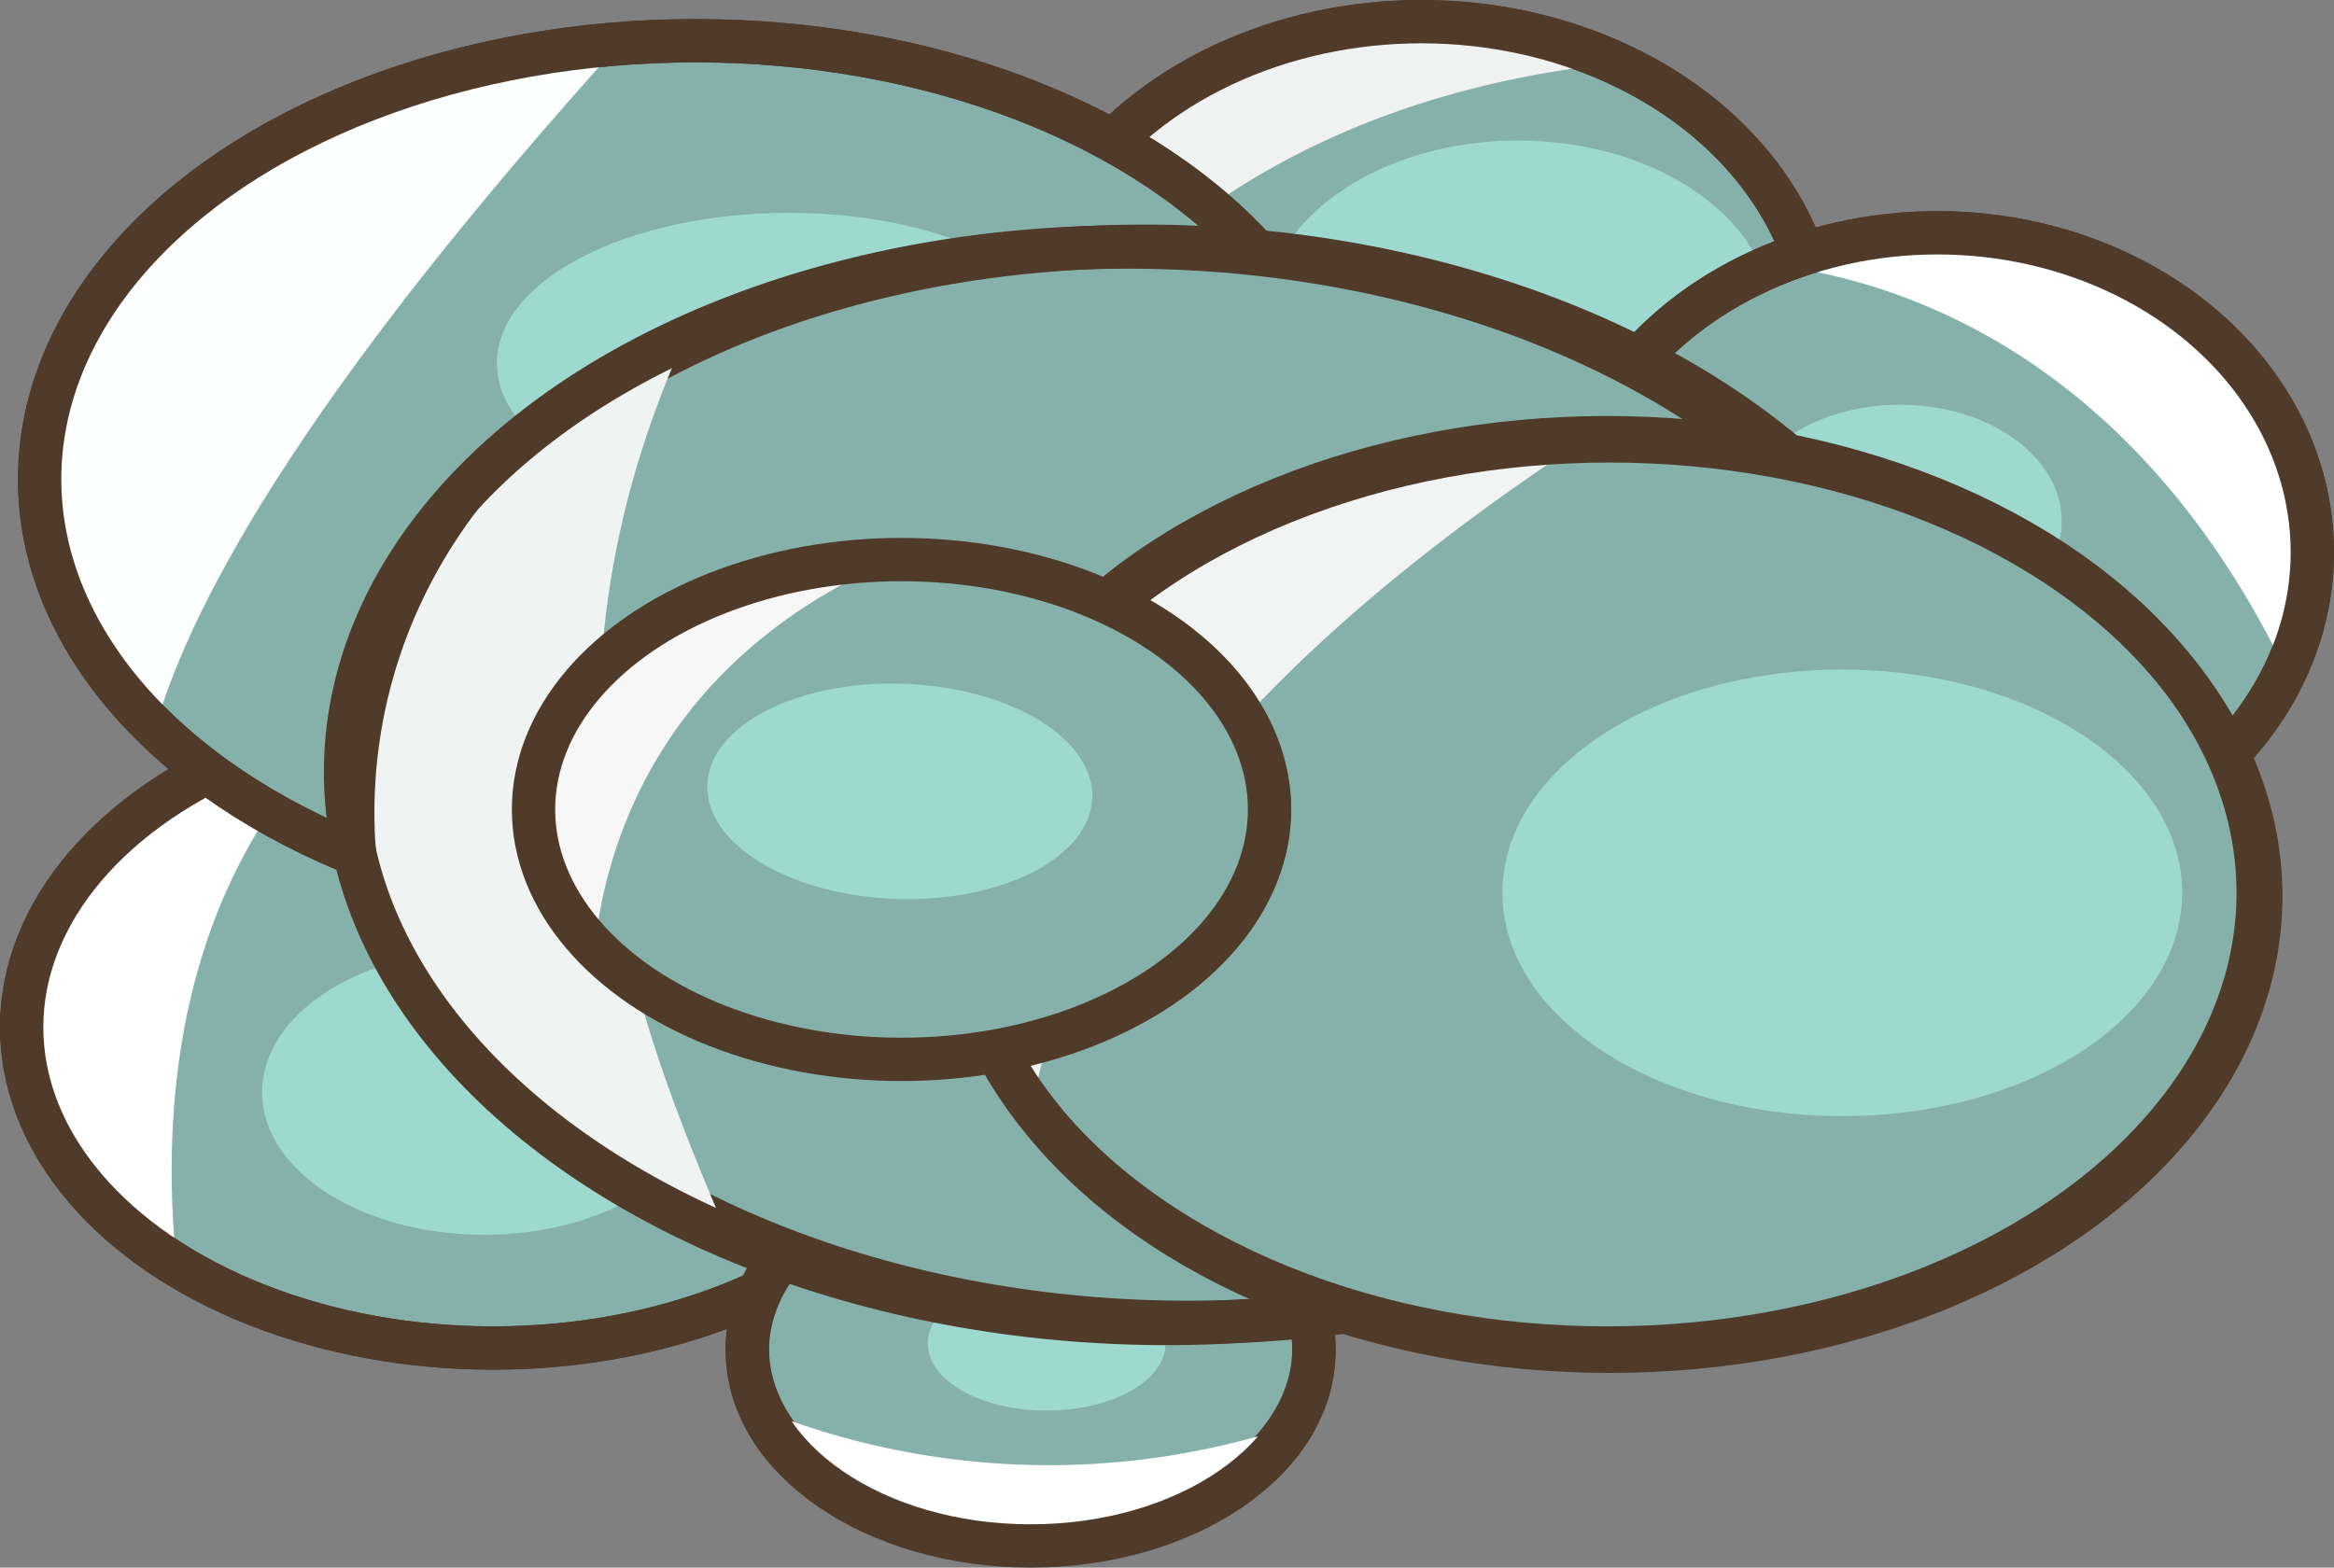 <svg id="AnoBlur" xmlns="http://www.w3.org/2000/svg" viewBox="0 0 107.75 72.39"><rect x="0" y="0" width="107.75" height="72.39" fill="#808080" stroke="none"/><defs><style>.cls-1,.cls-9{fill:#85b1aa;}.cls-1,.cls-3,.cls-9{stroke:#503a29;stroke-miterlimit:10;}.cls-1,.cls-3{stroke-width:2px;}.cls-2{fill:#f0f2f2;}.cls-3{fill:none;}.cls-4{fill:#9ed9cf;}.cls-5{fill:#fff;}.cls-6{fill:#fdffff;}.cls-7{fill:#eff4f3;}.cls-8{fill:#f2f4f4;}.cls-10{fill:#f7f7f7;}</style></defs><title>heartBacteria2</title><g id="Solid"><ellipse class="cls-1" cx="65.62" cy="16" rx="18.38" ry="15"/><path class="cls-2" d="M323.74,129a21.62,21.62,0,0,0-8.89-1.87c-10.15,0-18.37,6.71-18.37,15a12.33,12.33,0,0,0,.13,1.72C300.3,138.41,308.25,130.57,323.74,129Z" transform="translate(-248.88 -126.11)"/><ellipse class="cls-3" cx="65.62" cy="16" rx="18.38" ry="15"/><ellipse class="cls-4" cx="70.08" cy="14.8" rx="11.76" ry="8.31"/><ellipse class="cls-1" cx="22.76" cy="47.44" rx="21.76" ry="14.81"/><ellipse class="cls-4" cx="22.35" cy="50.44" rx="10.25" ry="6.58"/><path class="cls-5" d="M264.82,159.44c-8.68,1.95-14.94,7.51-14.94,14.07,0,4.35,2.76,8.26,7.15,11C256.29,177.24,257,166.92,264.82,159.44Z" transform="translate(-248.88 -126.11)"/><ellipse class="cls-3" cx="22.76" cy="47.44" rx="21.76" ry="14.81"/><ellipse class="cls-1" cx="47.58" cy="62.25" rx="13.08" ry="9"/><path class="cls-5" d="M284.56,191.42c2,3.28,6.64,5.59,12.1,5.59,5.13,0,9.56-2,11.7-5A35.68,35.68,0,0,1,284.56,191.42Z" transform="translate(-248.88 -126.11)"/><ellipse class="cls-3" cx="47.58" cy="62.39" rx="13.08" ry="9"/><ellipse class="cls-1" cx="89.44" cy="25.5" rx="17.31" ry="14.75"/><ellipse class="cls-4" cx="87.71" cy="24.07" rx="7.47" ry="5.38"/><path class="cls-5" d="M354.53,157.35a12.78,12.78,0,0,0,1.1-5.14c0-8.14-7.75-14.75-17.31-14.75a19.82,19.82,0,0,0-6.42,1.06C337.49,139.45,347.76,143.14,354.53,157.35Z" transform="translate(-248.88 -126.11)"/><ellipse class="cls-3" cx="89.44" cy="25.5" rx="17.31" ry="14.75"/><ellipse class="cls-4" cx="48.32" cy="62.04" rx="5.49" ry="3.1"/><ellipse class="cls-1" cx="32.11" cy="22.13" rx="30.28" ry="20.25"/><path class="cls-6" d="M250.71,148.11c0,4.27,2,8.23,5.37,11.5,1.74-6,7.27-15.83,21.55-31.63C262.49,129.1,250.71,137.68,250.71,148.11Z" transform="translate(-248.88 -126.11)"/><ellipse class="cls-3" cx="32.11" cy="22.13" rx="30.28" ry="20.25"/><ellipse class="cls-4" cx="36.41" cy="16.77" rx="13.47" ry="6.94"/><ellipse class="cls-1" cx="302.72" cy="162.32" rx="24.83" ry="37" transform="translate(-118.42 333.39) rotate(-88.1)"/><path class="cls-7" d="M280.33,142.11c-8.24,3.89-13.93,11.71-14.16,21-.24,10.27,6.55,15.33,16.08,19.54C278.5,173.76,272.61,159.48,280.33,142.11Z" transform="translate(-248.88 -126.11)"/><ellipse class="cls-3" cx="302.7" cy="163.05" rx="24.83" ry="37" transform="matrix(0.03, -1, 1, 0.03, -119.17, 334.07)"/><ellipse class="cls-4" cx="65.51" cy="35.63" rx="19.92" ry="13.28"/><ellipse class="cls-1" cx="74.19" cy="41.23" rx="30.06" ry="21.02"/><path class="cls-8" d="M320.62,147.36c-15.08,1.13-26.83,10-26.83,20.9a15.84,15.84,0,0,0,2.79,8.84C297.84,169.5,303.4,159,320.62,147.36Z" transform="translate(-248.88 -126.11)"/><ellipse class="cls-3" cx="74.31" cy="41.38" rx="30.06" ry="21.02"/><ellipse class="cls-4" cx="85.05" cy="41.23" rx="15.69" ry="10.31"/><ellipse class="cls-9" cx="42.11" cy="37.38" rx="16.99" ry="11.54"/><path class="cls-10" d="M289,152.46a.24.24,0,0,0-.12-.45c-8.5.63-15.13,5.51-15.13,11.45a8.87,8.87,0,0,0,2.27,5.74.23.23,0,0,0,.41-.12C277.1,164.45,279.65,157,289,152.46Z" transform="translate(-248.88 -126.11)"/><ellipse class="cls-3" cx="41.62" cy="37.38" rx="16.99" ry="11.54"/><ellipse class="cls-4" cx="290.41" cy="162.64" rx="4.97" ry="8.89" transform="translate(-130.64 321.4) rotate(-88.1)"/></g></svg>